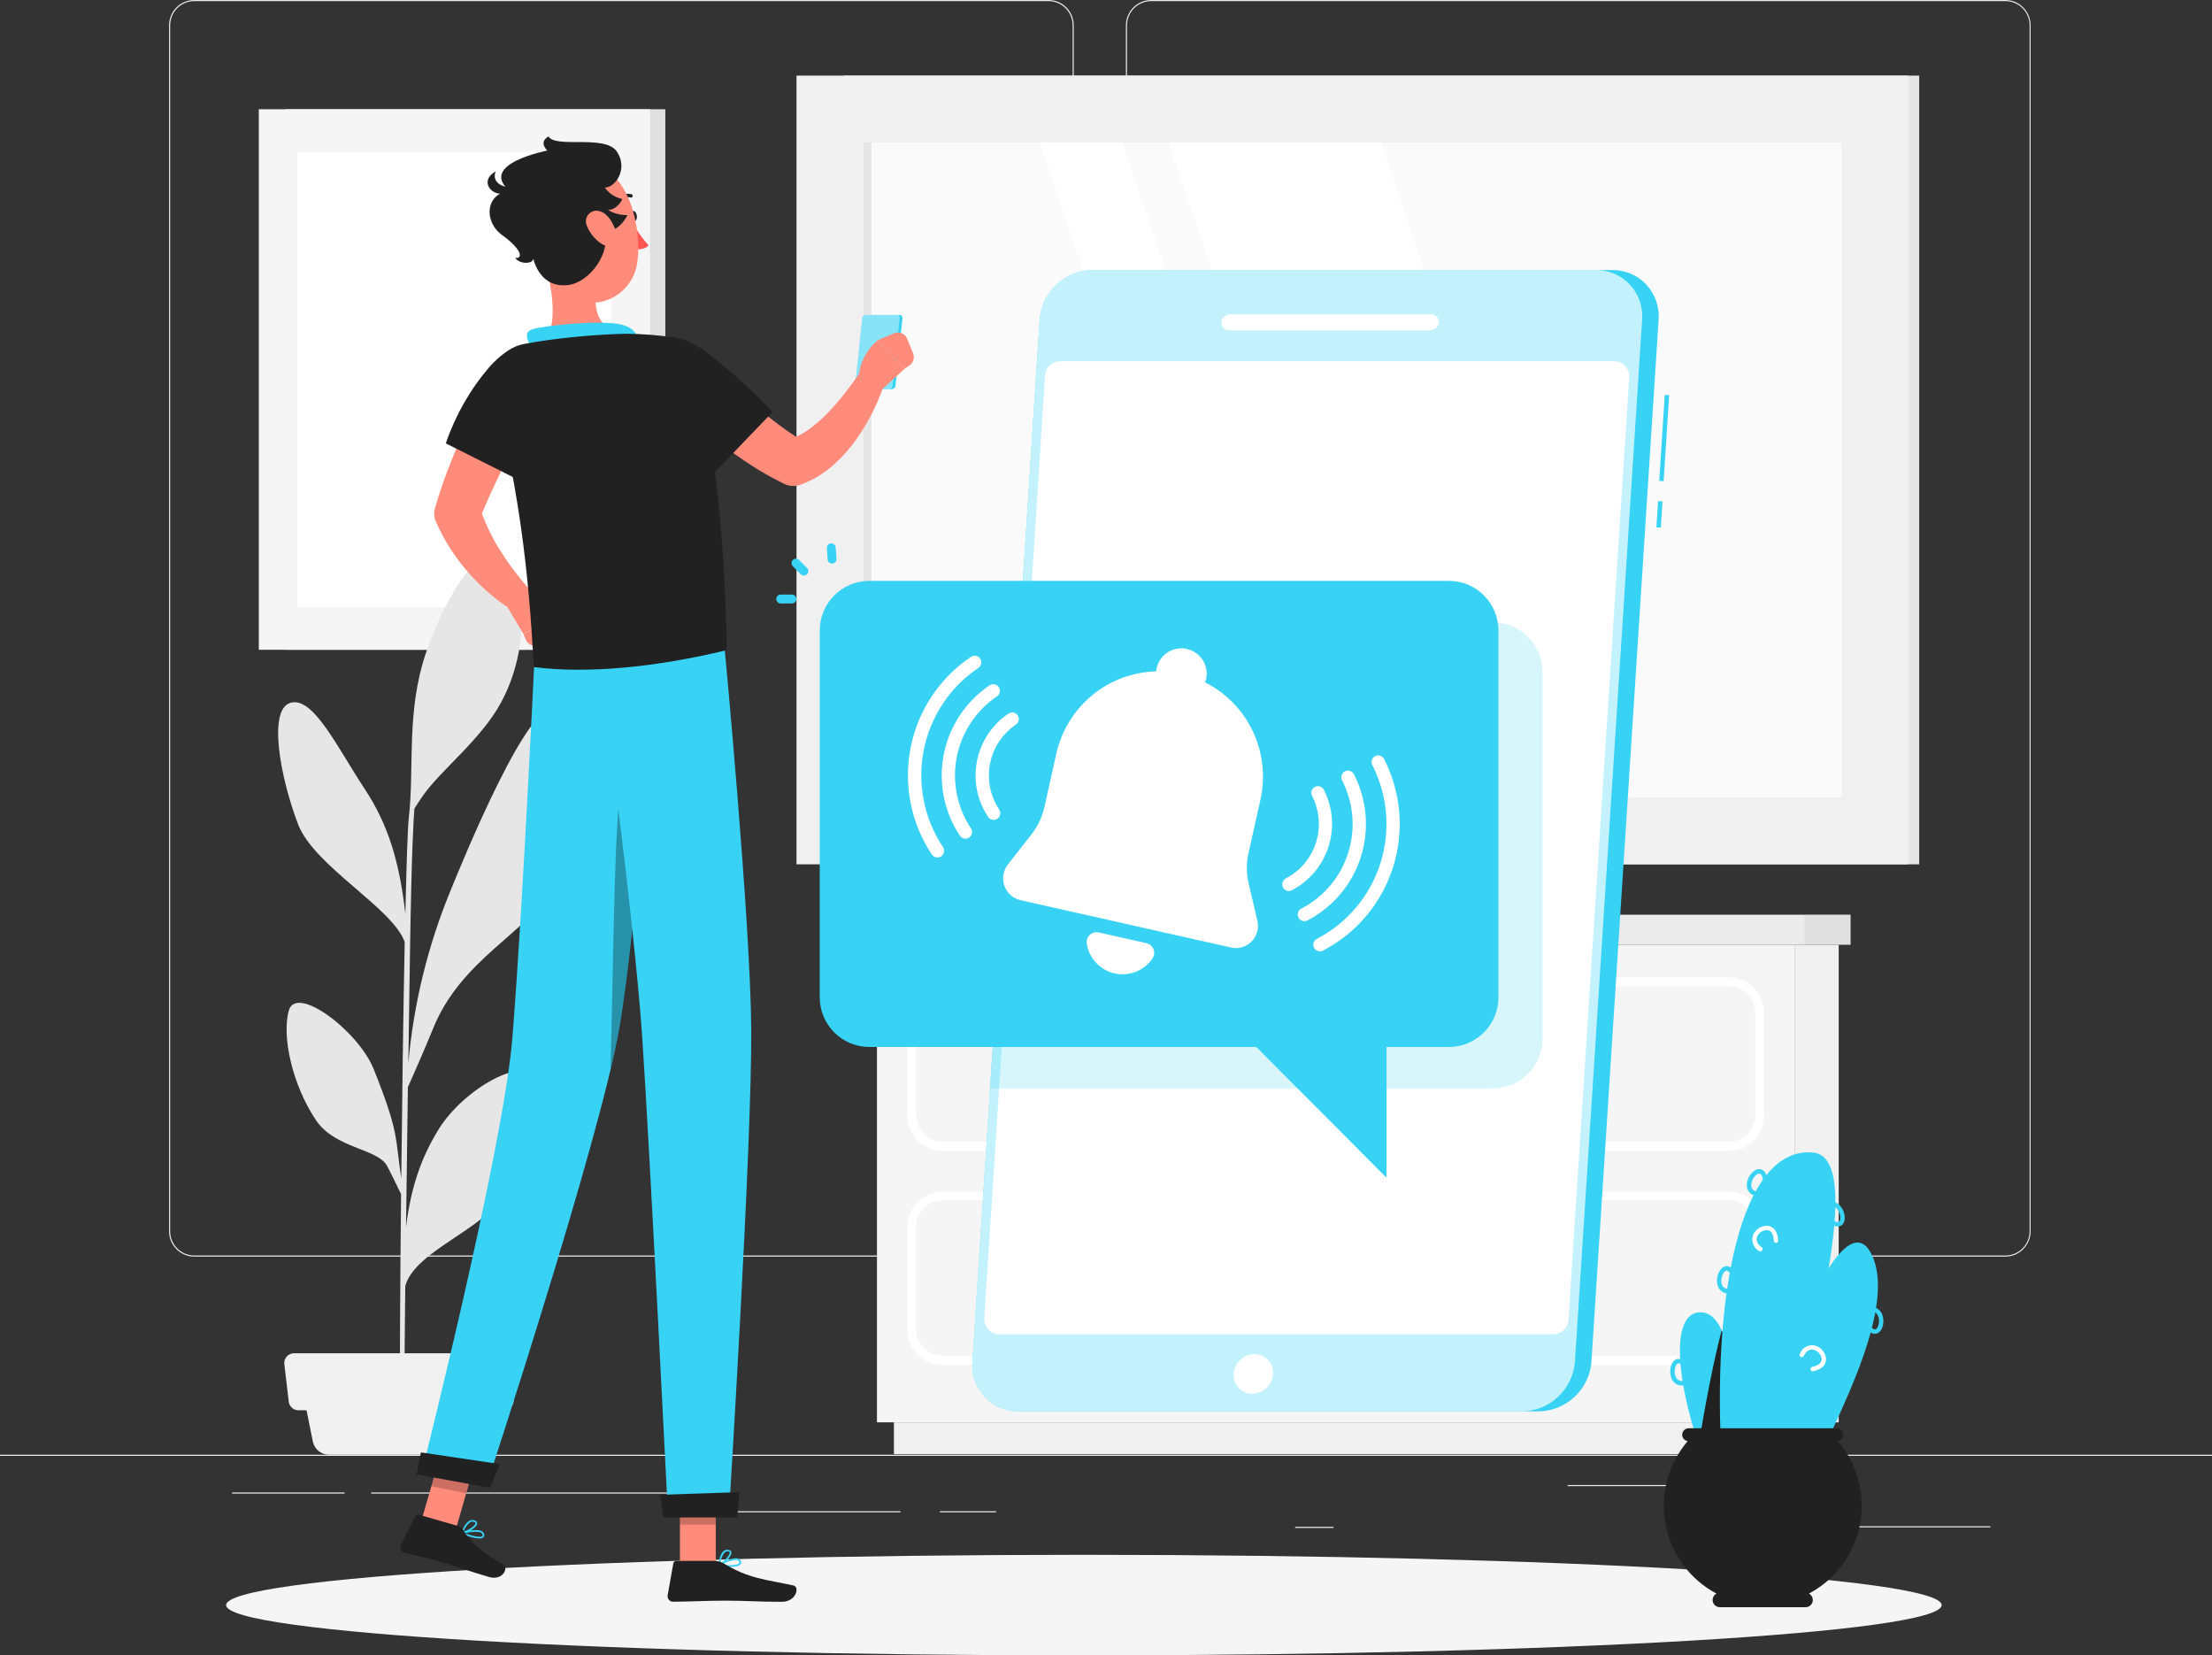 <svg width="274" height="205" viewBox="0 0 274 205" fill="none" xmlns="http://www.w3.org/2000/svg">
<rect x="0" y="0" width="274" height="205" fill="#333333" stroke="none"/>
<g clip-path="url(#clip0_153_5867)">
<path d="M274 180.154H0V180.292H274V180.154Z" fill="#EBEBEB"/>
<path d="M246.545 189.006H228.395V189.144H246.545V189.006Z" fill="#EBEBEB"/>
<path d="M165.189 189.078H160.427V189.216H165.189V189.078Z" fill="#EBEBEB"/>
<path d="M227.842 183.901H194.173V184.038H227.842V183.901Z" fill="#EBEBEB"/>
<path d="M123.377 187.147H116.423V187.285H123.377V187.147Z" fill="#EBEBEB"/>
<path d="M111.545 187.147H91.362V187.285H111.545V187.147Z" fill="#EBEBEB"/>
<path d="M42.684 184.825H28.748V184.963H42.684V184.825Z" fill="#EBEBEB"/>
<path d="M87.011 184.825H45.972V184.963H87.011V184.825Z" fill="#EBEBEB"/>
<path d="M129.876 155.616H24.063C23.234 155.615 22.439 155.283 21.854 154.694C21.268 154.105 20.939 153.307 20.939 152.475V3.141C20.939 2.309 21.268 1.511 21.854 0.922C22.439 0.333 23.234 0.001 24.063 0L129.876 0C130.706 0 131.502 0.331 132.089 0.92C132.675 1.509 133.005 2.308 133.005 3.141V152.475C133.005 152.888 132.924 153.296 132.767 153.677C132.61 154.058 132.379 154.405 132.089 154.696C131.798 154.988 131.453 155.219 131.073 155.377C130.694 155.535 130.287 155.616 129.876 155.616ZM24.063 0.138C23.27 0.139 22.51 0.456 21.951 1.019C21.391 1.583 21.076 2.346 21.076 3.141V152.475C21.076 153.271 21.391 154.034 21.951 154.597C22.51 155.16 23.27 155.477 24.063 155.479H129.876C130.669 155.477 131.429 155.161 131.99 154.597C132.551 154.034 132.867 153.271 132.868 152.475V3.141C132.867 2.345 132.551 1.582 131.99 1.019C131.429 0.456 130.669 0.139 129.876 0.138H24.063Z" fill="#EBEBEB"/>
<path d="M248.414 155.616H142.595C141.766 155.615 140.971 155.284 140.384 154.695C139.798 154.106 139.467 153.308 139.466 152.475V3.141C139.467 2.309 139.798 1.511 140.384 0.922C140.971 0.333 141.766 0.001 142.595 0L248.414 0C249.242 0.003 250.035 0.335 250.619 0.924C251.204 1.513 251.532 2.31 251.532 3.141V152.475C251.532 153.306 251.204 154.104 250.619 154.692C250.035 155.281 249.242 155.614 248.414 155.616ZM142.595 0.138C141.802 0.139 141.042 0.456 140.481 1.019C139.92 1.582 139.604 2.345 139.603 3.141V152.475C139.604 153.271 139.92 154.034 140.481 154.597C141.042 155.161 141.802 155.477 142.595 155.479H248.414C249.207 155.477 249.967 155.161 250.528 154.597C251.089 154.034 251.405 153.271 251.406 152.475V3.141C251.405 2.345 251.089 1.582 250.528 1.019C249.967 0.456 249.207 0.139 248.414 0.138H142.595Z" fill="#EBEBEB"/>
<path d="M104.547 107.036L237.733 107.036V9.364L104.547 9.364V107.036Z" fill="#E6E6E6"/>
<path d="M98.662 107.036L236.369 107.036V9.364L98.662 9.364V107.036Z" fill="#F0F0F0"/>
<path d="M228.127 98.767V17.644L106.904 17.644V98.767L228.127 98.767Z" fill="#FAFAFA"/>
<path d="M198.655 98.762L171.058 17.639H144.705L172.302 98.762H198.655Z" fill="white"/>
<path d="M166.641 98.762L139.044 17.639H128.775L156.372 98.762H166.641Z" fill="white"/>
<path d="M107.951 98.762V17.639H106.904V98.762H107.951Z" fill="#E6E6E6"/>
<path d="M35.384 80.468H82.414L82.414 13.529H35.384L35.384 80.468Z" fill="#E0E0E0"/>
<path d="M32.058 80.468H80.534L80.534 13.529H32.058L32.058 80.468Z" fill="#F5F5F5"/>
<path d="M75.75 75.192V18.805L36.842 18.805V75.192H75.75Z" fill="white"/>
<path d="M53.666 127.332C57.156 118.689 65.459 115.465 68.33 110.007C72.084 102.855 72.062 92.121 68.878 88.248C66.094 84.886 56.888 107.636 55.852 110.183C53.01 117.043 51.232 124.3 50.58 131.7C50.657 126.358 50.728 121.451 50.789 117.665C50.986 105.314 51.227 101.347 51.337 100.12C51.72 99.526 52.175 98.833 52.433 98.47C54.663 95.312 59.606 91.56 62.077 86.977C65.683 80.281 65.102 72.271 62.571 69.289C59.924 66.169 55.249 73.541 52.767 80.842C50.285 88.143 51.342 95.147 50.646 101.199C50.504 102.393 50.35 106.909 50.213 113.181C49.457 106.436 47.956 101.914 45.177 97.705C41.758 92.528 38.804 86.218 35.987 87.032C33.17 87.846 34.683 96.192 36.913 102.051C38.908 107.284 48.69 112.466 50.131 116.664C49.961 125.159 49.808 135.92 49.704 145.95C48.931 140.773 49.462 140.338 46.295 132.41C44.415 127.695 36.716 121.885 35.784 125.126C34.853 128.366 36.261 134.479 39.171 138.765C41.522 142.225 46.733 142.22 47.939 144.365C48.218 144.866 49.15 146.786 49.682 147.886C49.556 160.122 49.501 170.922 49.561 174.608L50.065 174.647C50.065 173.695 50.104 167.467 50.202 159.242C51.468 154.841 59.99 152.299 62.62 147.743C65.36 142.973 67.355 137.406 66.171 133.681C65.185 130.572 57.403 134.781 54.274 139.947C52.175 143.375 50.893 147.039 50.295 151.958C50.367 146.346 50.449 140.316 50.526 134.627C51.167 133.197 52.608 129.923 53.666 127.332Z" fill="#E6E6E6"/>
<path d="M58.669 180.154H40.76C40.287 180.154 39.828 179.989 39.462 179.688C39.096 179.388 38.844 178.969 38.749 178.504L37.478 172.204H61.957L60.685 178.498C60.59 178.965 60.337 179.384 59.97 179.685C59.603 179.987 59.143 180.153 58.669 180.154Z" fill="#F0F0F0"/>
<path d="M62.472 174.647H36.963C36.667 174.646 36.382 174.536 36.162 174.338C35.942 174.141 35.801 173.869 35.768 173.574L35.22 168.925C35.202 168.756 35.219 168.585 35.27 168.424C35.322 168.262 35.407 168.113 35.519 167.986C35.632 167.86 35.77 167.758 35.924 167.689C36.078 167.619 36.245 167.583 36.415 167.583H62.96C63.129 167.582 63.297 167.618 63.451 167.687C63.606 167.756 63.744 167.858 63.857 167.985C63.97 168.111 64.055 168.261 64.106 168.423C64.157 168.585 64.174 168.756 64.154 168.925L63.606 173.574C63.574 173.859 63.443 174.123 63.235 174.319C63.027 174.516 62.757 174.632 62.472 174.647Z" fill="#F0F0F0"/>
<path d="M222.285 176.144H227.76V117.005H222.285V176.144Z" fill="#F0F0F0"/>
<path d="M110.729 180.083H225.661V176.143H110.729V180.083Z" fill="#F0F0F0"/>
<path d="M222.291 117H108.63V176.138H222.291V117Z" fill="#F5F5F5"/>
<path d="M223.579 117H229.234V113.27H223.579V117Z" fill="#E0E0E0"/>
<path d="M223.579 113.275H107.156V117.005H223.579V113.275Z" fill="#EBEBEB"/>
<path d="M214.131 142.544H116.784C115.622 142.544 114.506 142.081 113.684 141.255C112.862 140.43 112.4 139.31 112.4 138.143V125.439C112.4 124.272 112.862 123.153 113.684 122.327C114.506 121.502 115.622 121.038 116.784 121.038H214.131C215.294 121.038 216.409 121.502 217.231 122.327C218.053 123.153 218.515 124.272 218.515 125.439V138.093C218.522 138.676 218.413 139.253 218.196 139.793C217.978 140.333 217.656 140.824 217.249 141.238C216.841 141.652 216.355 141.98 215.82 142.205C215.285 142.429 214.711 142.544 214.131 142.544ZM116.784 122.138C115.912 122.138 115.076 122.486 114.459 123.105C113.843 123.724 113.496 124.564 113.496 125.439V138.093C113.496 138.969 113.843 139.809 114.459 140.428C115.076 141.047 115.912 141.394 116.784 141.394H214.131C215.003 141.394 215.839 141.047 216.456 140.428C217.073 139.809 217.419 138.969 217.419 138.093V125.439C217.419 124.564 217.073 123.724 216.456 123.105C215.839 122.486 215.003 122.138 214.131 122.138H116.784Z" fill="white"/>
<path d="M214.131 169.035H116.784C115.622 169.035 114.506 168.572 113.684 167.746C112.862 166.921 112.4 165.801 112.4 164.634V151.98C112.4 150.813 112.862 149.693 113.684 148.868C114.506 148.042 115.622 147.579 116.784 147.579H214.131C215.294 147.579 216.409 148.042 217.231 148.868C218.053 149.693 218.515 150.813 218.515 151.98V164.634C218.515 165.801 218.053 166.921 217.231 167.746C216.409 168.572 215.294 169.035 214.131 169.035ZM116.784 148.635C115.912 148.635 115.076 148.983 114.459 149.602C113.843 150.221 113.496 151.061 113.496 151.936V164.59C113.496 165.465 113.843 166.305 114.459 166.924C115.076 167.543 115.912 167.891 116.784 167.891H214.131C215.003 167.891 215.839 167.543 216.456 166.924C217.073 166.305 217.419 165.465 217.419 164.59V151.936C217.419 151.061 217.073 150.221 216.456 149.602C215.839 148.983 215.003 148.635 214.131 148.635H116.784Z" fill="white"/>
<path d="M192.008 133.742H138.907C138.53 133.74 138.168 133.589 137.901 133.321C137.634 133.053 137.484 132.69 137.482 132.311V131.271C137.484 130.892 137.634 130.529 137.901 130.261C138.168 129.993 138.53 129.842 138.907 129.841H192.008C192.386 129.842 192.747 129.993 193.014 130.261C193.281 130.529 193.432 130.892 193.433 131.271V132.311C193.432 132.69 193.281 133.053 193.014 133.321C192.747 133.589 192.386 133.74 192.008 133.742ZM138.907 130.941C138.821 130.944 138.739 130.98 138.678 131.041C138.616 131.102 138.581 131.185 138.578 131.271V132.311C138.58 132.398 138.615 132.481 138.676 132.543C138.737 132.605 138.82 132.64 138.907 132.641H192.008C192.095 132.641 192.179 132.606 192.241 132.545C192.302 132.483 192.337 132.399 192.337 132.311V131.271C192.336 131.184 192.301 131.101 192.239 131.039C192.178 130.978 192.095 130.943 192.008 130.941H138.907Z" fill="white"/>
<path d="M192.008 160.232H138.907C138.53 160.231 138.168 160.08 137.901 159.812C137.634 159.544 137.484 159.181 137.482 158.802V157.762C137.484 157.383 137.634 157.02 137.901 156.752C138.168 156.484 138.53 156.333 138.907 156.332H192.008C192.386 156.333 192.747 156.484 193.014 156.752C193.281 157.02 193.432 157.383 193.433 157.762V158.802C193.432 159.181 193.281 159.544 193.014 159.812C192.747 160.08 192.386 160.231 192.008 160.232ZM138.907 157.432C138.821 157.435 138.739 157.47 138.678 157.532C138.616 157.593 138.581 157.675 138.578 157.762V158.802C138.58 158.889 138.615 158.972 138.676 159.034C138.737 159.095 138.82 159.131 138.907 159.132H192.008C192.095 159.132 192.179 159.097 192.241 159.035C192.302 158.973 192.337 158.889 192.337 158.802V157.762C192.336 157.675 192.301 157.592 192.239 157.53C192.178 157.469 192.095 157.433 192.008 157.432H138.907Z" fill="white"/>
<path d="M134.26 205C192.941 205 240.512 202.212 240.512 198.772C240.512 195.332 192.941 192.544 134.26 192.544C75.579 192.544 28.008 195.332 28.008 198.772C28.008 202.212 75.579 205 134.26 205Z" fill="#F5F5F5"/>
<path d="M205.388 62.058L205.179 65.297L205.726 65.332L205.934 62.093L205.388 62.058Z" fill="#37D2F4"/>
<path d="M206.213 48.907L205.53 59.553L206.076 59.588L206.76 48.942L206.213 48.907Z" fill="#37D2F4"/>
<path d="M199.713 33.439H135.296C133.639 33.47 132.054 34.12 130.849 35.261C129.644 36.403 128.907 37.954 128.78 39.612L120.456 168.628C120.395 169.418 120.499 170.213 120.76 170.961C121.022 171.709 121.435 172.395 121.975 172.974C122.515 173.553 123.168 174.013 123.895 174.324C124.621 174.636 125.404 174.793 126.193 174.784H190.6C192.256 174.758 193.844 174.113 195.052 172.974C196.26 171.836 197.001 170.286 197.132 168.628L205.451 39.612C205.514 38.82 205.412 38.024 205.152 37.274C204.891 36.524 204.478 35.836 203.938 35.255C203.398 34.675 202.744 34.213 202.016 33.9C201.289 33.588 200.504 33.431 199.713 33.439Z" fill="#37D2F4"/>
<path opacity="0.7" d="M197.669 33.439H135.296C133.639 33.47 132.054 34.12 130.849 35.261C129.644 36.403 128.907 37.954 128.78 39.612L120.456 168.628C120.395 169.418 120.499 170.213 120.76 170.961C121.022 171.709 121.435 172.395 121.975 172.974C122.515 173.553 123.168 174.013 123.895 174.324C124.621 174.636 125.404 174.793 126.193 174.784H188.556C190.214 174.758 191.803 174.111 193.011 172.97C194.219 171.829 194.96 170.277 195.088 168.617L203.407 39.612C203.47 38.82 203.368 38.024 203.108 37.274C202.847 36.524 202.434 35.836 201.894 35.255C201.354 34.675 200.7 34.213 199.972 33.9C199.245 33.588 198.46 33.431 197.669 33.439Z" fill="white"/>
<path d="M192.408 165.244H123.799C123.542 165.245 123.287 165.192 123.051 165.09C122.815 164.988 122.603 164.838 122.427 164.649C122.251 164.461 122.116 164.238 122.029 163.995C121.943 163.752 121.907 163.494 121.925 163.236L129.454 46.495C129.485 46.018 129.695 45.571 130.042 45.244C130.389 44.917 130.847 44.735 131.323 44.734H199.938C200.197 44.734 200.453 44.788 200.69 44.892C200.927 44.996 201.14 45.148 201.316 45.339C201.492 45.529 201.627 45.754 201.712 46C201.798 46.245 201.832 46.505 201.812 46.764L194.282 163.511C194.245 163.984 194.031 164.425 193.684 164.747C193.336 165.068 192.881 165.246 192.408 165.244Z" fill="white"/>
<path d="M177.163 40.911H152.223C152.095 40.913 151.968 40.888 151.85 40.837C151.733 40.787 151.626 40.713 151.539 40.619C151.451 40.526 151.384 40.414 151.341 40.293C151.299 40.172 151.282 40.043 151.292 39.915C151.317 39.649 151.438 39.401 151.631 39.218C151.825 39.035 152.078 38.928 152.344 38.919H177.283C177.412 38.917 177.539 38.942 177.656 38.992C177.774 39.042 177.881 39.117 177.968 39.211C178.056 39.304 178.123 39.415 178.166 39.536C178.208 39.658 178.225 39.787 178.215 39.915C178.19 40.181 178.069 40.428 177.876 40.612C177.682 40.795 177.429 40.901 177.163 40.911Z" fill="white"/>
<path d="M157.698 170.147C157.657 170.806 157.369 171.425 156.892 171.88C156.416 172.335 155.785 172.592 155.128 172.601C154.812 172.603 154.499 172.541 154.208 172.417C153.917 172.293 153.655 172.11 153.437 171.88C153.22 171.65 153.052 171.377 152.944 171.079C152.836 170.781 152.79 170.463 152.81 170.147C152.851 169.488 153.139 168.869 153.616 168.414C154.092 167.959 154.722 167.701 155.38 167.693C155.696 167.69 156.009 167.753 156.3 167.877C156.591 168.001 156.853 168.183 157.071 168.413C157.288 168.644 157.456 168.916 157.564 169.215C157.672 169.513 157.718 169.83 157.698 170.147Z" fill="white"/>
<path opacity="0.2" d="M184.934 77.068H126.347L122.62 134.793H184.934C186.559 134.788 188.117 134.138 189.267 132.985C190.417 131.831 191.065 130.268 191.071 128.636V83.23C191.067 81.597 190.419 80.033 189.269 78.878C188.119 77.723 186.56 77.073 184.934 77.068Z" fill="#37D2F4"/>
<path d="M179.476 71.935H107.677C104.287 71.935 101.539 74.694 101.539 78.097V123.492C101.539 126.895 104.287 129.654 107.677 129.654H179.476C182.865 129.654 185.613 126.895 185.613 123.492V78.097C185.613 74.694 182.865 71.935 179.476 71.935Z" fill="#37D2F4"/>
<path d="M99.577 71.275C99.433 71.274 99.296 71.217 99.194 71.115L98.207 70.125C98.105 70.022 98.048 69.882 98.048 69.737C98.048 69.592 98.105 69.452 98.207 69.349C98.258 69.298 98.319 69.257 98.385 69.229C98.452 69.201 98.524 69.186 98.596 69.186C98.668 69.186 98.74 69.201 98.807 69.229C98.874 69.257 98.934 69.298 98.985 69.349L99.966 70.334C100.018 70.385 100.058 70.446 100.086 70.513C100.114 70.58 100.128 70.652 100.128 70.725C100.128 70.797 100.114 70.869 100.086 70.936C100.058 71.003 100.018 71.064 99.966 71.115C99.915 71.166 99.854 71.207 99.787 71.234C99.721 71.261 99.649 71.275 99.577 71.275Z" fill="#37D2F4"/>
<path d="M98.092 74.73H96.706C96.56 74.73 96.421 74.672 96.318 74.569C96.215 74.466 96.158 74.326 96.158 74.18C96.158 74.034 96.215 73.894 96.318 73.791C96.421 73.688 96.56 73.63 96.706 73.63H98.092C98.237 73.63 98.377 73.688 98.48 73.791C98.582 73.894 98.64 74.034 98.64 74.18C98.64 74.326 98.582 74.466 98.48 74.569C98.377 74.672 98.237 74.73 98.092 74.73Z" fill="#37D2F4"/>
<path d="M103.068 69.789C102.929 69.79 102.795 69.737 102.693 69.642C102.592 69.547 102.53 69.417 102.52 69.278L102.421 67.886C102.416 67.813 102.425 67.741 102.448 67.672C102.471 67.603 102.507 67.54 102.554 67.485C102.601 67.43 102.659 67.385 102.724 67.353C102.788 67.321 102.859 67.302 102.931 67.297C103.075 67.288 103.218 67.337 103.326 67.433C103.435 67.528 103.502 67.664 103.512 67.809L103.616 69.195C103.621 69.267 103.612 69.34 103.589 69.409C103.566 69.478 103.53 69.541 103.483 69.596C103.435 69.65 103.378 69.695 103.313 69.728C103.249 69.76 103.178 69.779 103.106 69.784L103.068 69.789Z" fill="#37D2F4"/>
<path d="M149.708 123.723L171.754 145.851V123.723H149.708Z" fill="#37D2F4"/>
<path d="M155.753 114.029L154.657 109.352C154.38 108.126 154.38 106.854 154.657 105.628L156.142 98.971C156.765 96.135 156.427 93.171 155.182 90.55C153.937 87.929 151.856 85.8 149.27 84.501C149.314 84.374 149.363 84.259 149.396 84.127C149.578 83.312 149.431 82.458 148.986 81.752C148.541 81.046 147.835 80.547 147.023 80.364C146.211 80.181 145.36 80.329 144.657 80.775C143.954 81.222 143.457 81.931 143.275 82.746C143.247 82.876 143.231 83.009 143.225 83.142C140.333 83.21 137.546 84.245 135.306 86.083C133.066 87.92 131.5 90.456 130.857 93.287L129.372 99.939C129.098 101.166 128.555 102.316 127.783 103.306L124.829 107.075C124.546 107.444 124.36 107.878 124.289 108.338C124.217 108.798 124.261 109.269 124.418 109.707C124.574 110.145 124.838 110.537 125.185 110.846C125.531 111.155 125.95 111.372 126.402 111.476L152.432 117.33C152.887 117.442 153.364 117.435 153.816 117.31C154.267 117.184 154.68 116.944 155.013 116.613C155.346 116.282 155.589 115.87 155.719 115.418C155.848 114.965 155.86 114.487 155.753 114.029Z" fill="white"/>
<path d="M136.096 115.47C135.898 115.427 135.692 115.432 135.497 115.488C135.302 115.543 135.123 115.645 134.977 115.786C134.83 115.927 134.721 116.102 134.658 116.295C134.595 116.489 134.581 116.695 134.616 116.895C134.766 117.779 135.174 118.599 135.789 119.249C136.404 119.9 137.197 120.351 138.069 120.547C138.941 120.743 139.85 120.674 140.683 120.349C141.515 120.024 142.232 119.458 142.743 118.722C142.86 118.556 142.934 118.364 142.959 118.163C142.985 117.961 142.96 117.757 142.888 117.567C142.816 117.377 142.699 117.208 142.546 117.075C142.394 116.941 142.211 116.848 142.014 116.802L136.096 115.47Z" fill="white"/>
<path d="M116.105 106.183C115.969 106.183 115.836 106.15 115.716 106.085C115.597 106.021 115.495 105.928 115.42 105.815C112.832 101.922 111.89 97.156 112.801 92.566C113.713 87.975 116.403 83.936 120.281 81.338C120.462 81.216 120.684 81.173 120.898 81.216C121.112 81.259 121.3 81.386 121.42 81.569C121.541 81.751 121.585 81.974 121.541 82.189C121.498 82.403 121.372 82.592 121.19 82.713C117.68 85.073 115.247 88.736 114.425 92.896C113.603 97.057 114.459 101.375 116.806 104.901C116.927 105.083 116.972 105.306 116.93 105.52C116.888 105.735 116.762 105.924 116.582 106.046C116.44 106.139 116.274 106.187 116.105 106.183Z" fill="white"/>
<path d="M119.585 103.862C119.45 103.862 119.318 103.829 119.2 103.766C119.081 103.702 118.98 103.611 118.905 103.499C116.934 100.533 116.216 96.903 116.909 93.407C117.603 89.911 119.651 86.834 122.604 84.853C122.785 84.74 123.003 84.703 123.211 84.748C123.419 84.793 123.602 84.917 123.72 85.095C123.839 85.272 123.884 85.489 123.847 85.7C123.809 85.91 123.692 86.098 123.519 86.223C120.928 87.96 119.13 90.659 118.521 93.726C117.912 96.793 118.541 99.978 120.27 102.58C120.391 102.762 120.435 102.984 120.393 103.199C120.351 103.413 120.226 103.602 120.045 103.724C119.908 103.814 119.748 103.862 119.585 103.862Z" fill="white"/>
<path d="M123.07 101.529C122.935 101.53 122.802 101.497 122.683 101.432C122.564 101.368 122.463 101.274 122.39 101.16C121.719 100.151 121.253 99.019 121.018 97.829C120.783 96.639 120.784 95.414 121.021 94.225C121.258 93.035 121.727 91.904 122.4 90.896C123.073 89.888 123.938 89.024 124.944 88.352C125.125 88.239 125.342 88.201 125.551 88.246C125.759 88.291 125.942 88.416 126.06 88.594C126.179 88.771 126.224 88.988 126.187 89.199C126.149 89.409 126.032 89.597 125.859 89.722C125.033 90.275 124.324 90.986 123.771 91.814C123.219 92.643 122.835 93.572 122.641 94.55C122.447 95.528 122.447 96.534 122.641 97.511C122.835 98.489 123.219 99.419 123.771 100.247C123.891 100.429 123.935 100.651 123.893 100.865C123.851 101.08 123.726 101.268 123.547 101.391C123.405 101.485 123.239 101.533 123.07 101.529Z" fill="white"/>
<path d="M163.496 117.814C163.345 117.814 163.196 117.773 163.067 117.694C162.937 117.616 162.832 117.503 162.761 117.368C162.665 117.175 162.649 116.951 162.715 116.745C162.782 116.539 162.926 116.368 163.118 116.268C166.872 114.321 169.703 110.956 170.987 106.914C172.272 102.872 171.905 98.483 169.968 94.712C169.879 94.52 169.868 94.3 169.937 94.1C170.005 93.899 170.148 93.732 170.336 93.635C170.523 93.537 170.741 93.516 170.944 93.575C171.147 93.634 171.319 93.77 171.425 93.953C172.485 96.014 173.129 98.264 173.321 100.575C173.514 102.886 173.251 105.212 172.548 107.421C171.844 109.629 170.714 111.677 169.222 113.448C167.73 115.218 165.905 116.675 163.852 117.737C163.741 117.79 163.619 117.816 163.496 117.814Z" fill="white"/>
<path d="M161.572 114.078C161.389 114.078 161.21 114.015 161.066 113.901C160.921 113.787 160.819 113.628 160.776 113.448C160.732 113.269 160.75 113.08 160.826 112.912C160.901 112.744 161.031 112.607 161.194 112.521C162.565 111.811 163.783 110.836 164.779 109.653C165.774 108.47 166.528 107.102 166.996 105.626C167.465 104.151 167.64 102.597 167.51 101.054C167.381 99.511 166.949 98.008 166.241 96.632C166.141 96.437 166.122 96.211 166.188 96.002C166.255 95.793 166.401 95.619 166.595 95.518C166.789 95.417 167.015 95.398 167.223 95.465C167.431 95.531 167.604 95.678 167.704 95.873C168.512 97.441 169.004 99.154 169.152 100.913C169.3 102.673 169.101 104.444 168.567 106.126C168.032 107.808 167.173 109.368 166.038 110.716C164.902 112.065 163.513 113.175 161.95 113.985C161.833 114.045 161.704 114.077 161.572 114.078Z" fill="white"/>
<path d="M159.649 110.343C159.466 110.34 159.289 110.276 159.146 110.161C159.003 110.046 158.901 109.887 158.858 109.708C158.815 109.529 158.832 109.341 158.907 109.173C158.981 109.005 159.109 108.867 159.271 108.78C160.154 108.324 160.938 107.698 161.58 106.937C162.221 106.176 162.707 105.296 163.009 104.346C163.311 103.396 163.423 102.396 163.339 101.403C163.255 100.41 162.977 99.443 162.52 98.558C162.471 98.461 162.441 98.356 162.432 98.248C162.424 98.14 162.436 98.031 162.469 97.928C162.502 97.825 162.555 97.729 162.625 97.647C162.695 97.564 162.78 97.496 162.877 97.447C162.973 97.397 163.077 97.367 163.185 97.358C163.293 97.349 163.401 97.362 163.504 97.395C163.607 97.428 163.702 97.482 163.784 97.552C163.866 97.622 163.934 97.708 163.984 97.804C165.099 99.983 165.307 102.517 164.564 104.85C163.82 107.184 162.184 109.125 160.016 110.249C159.902 110.308 159.777 110.34 159.649 110.343Z" fill="white"/>
<path d="M111.441 39.002H107.255C107.145 39.006 107.041 39.048 106.96 39.122C106.879 39.195 106.826 39.295 106.811 39.404L105.934 47.788C105.928 47.839 105.932 47.89 105.947 47.939C105.962 47.987 105.988 48.032 106.021 48.07C106.055 48.108 106.096 48.138 106.143 48.159C106.189 48.18 106.239 48.19 106.29 48.19H110.477C110.586 48.187 110.691 48.145 110.772 48.071C110.854 47.998 110.906 47.897 110.921 47.788L111.792 39.404C111.798 39.353 111.794 39.303 111.779 39.255C111.764 39.206 111.739 39.162 111.706 39.124C111.673 39.086 111.632 39.055 111.587 39.034C111.541 39.013 111.492 39.002 111.441 39.002Z" fill="#37D2F4"/>
<path opacity="0.4" d="M111.063 39.002H107.255C107.145 39.006 107.041 39.048 106.96 39.122C106.879 39.195 106.826 39.295 106.811 39.404L105.934 47.788C105.928 47.839 105.932 47.89 105.947 47.938C105.962 47.987 105.988 48.032 106.021 48.07C106.055 48.108 106.096 48.138 106.143 48.159C106.189 48.18 106.239 48.19 106.29 48.19H110.126C110.235 48.187 110.339 48.144 110.419 48.071C110.5 47.997 110.551 47.897 110.564 47.788L111.441 39.404C111.449 39.351 111.445 39.297 111.429 39.246C111.413 39.196 111.385 39.149 111.349 39.111C111.313 39.072 111.268 39.042 111.219 39.023C111.169 39.005 111.116 38.997 111.063 39.002Z" fill="white"/>
<path d="M90.458 194.04C91.006 194.04 91.554 193.963 91.746 193.705C91.793 193.638 91.818 193.558 91.818 193.476C91.818 193.395 91.793 193.315 91.746 193.248C91.708 193.186 91.658 193.132 91.598 193.089C91.539 193.047 91.472 193.017 91.401 193.001C90.656 192.797 89.143 193.683 89.077 193.721C89.06 193.733 89.046 193.75 89.038 193.769C89.031 193.789 89.029 193.811 89.034 193.831C89.038 193.853 89.048 193.873 89.064 193.889C89.079 193.905 89.1 193.915 89.121 193.919C89.563 193.997 90.01 194.037 90.458 194.04ZM91.127 193.177C91.195 193.177 91.264 193.186 91.33 193.204C91.418 193.223 91.495 193.277 91.543 193.353C91.62 193.479 91.598 193.545 91.543 193.584C91.352 193.87 90.228 193.881 89.401 193.76C89.932 193.452 90.519 193.253 91.127 193.177Z" fill="#37D2F4"/>
<path d="M89.11 193.919C89.124 193.925 89.14 193.925 89.154 193.919C89.702 193.683 90.7 192.715 90.595 192.214C90.595 192.093 90.48 191.95 90.19 191.917C90.087 191.905 89.982 191.915 89.883 191.947C89.784 191.978 89.692 192.03 89.614 192.098C89.066 192.566 89.006 193.749 89.001 193.815C89 193.834 89.004 193.853 89.013 193.871C89.021 193.888 89.034 193.903 89.05 193.914C89.069 193.921 89.09 193.923 89.11 193.919ZM90.119 192.115H90.179C90.371 192.115 90.387 192.214 90.387 192.236C90.453 192.539 89.762 193.298 89.231 193.622C89.264 193.119 89.456 192.639 89.779 192.252C89.873 192.169 89.993 192.12 90.119 192.115Z" fill="#37D2F4"/>
<path d="M88.661 183.499H84.222V193.815H88.661V183.499Z" fill="#FF8B7B"/>
<path d="M52.033 188.896L56.466 189.381L59.354 179.362L54.921 178.883L52.033 188.896Z" fill="#FF8B7B"/>
<path d="M58.526 190.393C59.074 190.536 59.622 190.596 59.869 190.393C59.929 190.337 59.97 190.263 59.986 190.182C60.002 190.1 59.992 190.016 59.957 189.942C59.934 189.873 59.898 189.809 59.851 189.755C59.804 189.7 59.747 189.655 59.683 189.623C58.998 189.243 57.299 189.716 57.228 189.738C57.207 189.744 57.188 189.756 57.174 189.773C57.161 189.789 57.153 189.81 57.151 189.832C57.151 189.853 57.158 189.875 57.169 189.893C57.181 189.911 57.197 189.926 57.217 189.936C57.641 190.123 58.078 190.276 58.526 190.393ZM59.392 189.733C59.459 189.746 59.524 189.77 59.584 189.804C59.665 189.843 59.728 189.912 59.759 189.997C59.803 190.145 59.759 190.2 59.759 190.228C59.496 190.459 58.395 190.184 57.611 189.87C58.19 189.708 58.795 189.662 59.392 189.733Z" fill="#37D2F4"/>
<path d="M57.239 189.942H57.282C57.83 189.843 59.091 189.172 59.113 188.666C59.113 188.544 59.069 188.379 58.789 188.28C58.692 188.242 58.587 188.225 58.482 188.231C58.377 188.236 58.274 188.265 58.181 188.313C57.535 188.621 57.173 189.755 57.156 189.804C57.148 189.82 57.143 189.838 57.143 189.857C57.143 189.875 57.148 189.893 57.156 189.909C57.166 189.921 57.179 189.93 57.193 189.936C57.208 189.942 57.223 189.944 57.239 189.942ZM58.663 188.462H58.729C58.91 188.528 58.904 188.605 58.904 188.627C58.904 188.935 58.028 189.491 57.425 189.672C57.577 189.195 57.876 188.779 58.28 188.484C58.401 188.43 58.537 188.423 58.663 188.462Z" fill="#37D2F4"/>
<path d="M56.702 188.968L51.852 187.57C51.768 187.545 51.679 187.55 51.599 187.584C51.519 187.619 51.453 187.68 51.413 187.758L49.627 191.312C49.585 191.402 49.564 191.501 49.564 191.6C49.564 191.7 49.587 191.799 49.629 191.889C49.671 191.979 49.733 192.059 49.809 192.123C49.885 192.186 49.975 192.233 50.071 192.258C51.77 192.715 52.619 192.852 54.751 193.468C56.06 193.848 58.729 194.761 60.543 195.284C62.357 195.807 63.026 194.096 62.324 193.721C59.178 192.043 58.17 190.69 57.337 189.43C57.188 189.204 56.962 189.04 56.702 188.968Z" fill="#212121"/>
<path d="M88.612 193.298H83.767C83.681 193.297 83.597 193.327 83.531 193.382C83.464 193.438 83.42 193.515 83.406 193.6L82.699 197.562C82.683 197.66 82.688 197.76 82.715 197.855C82.742 197.951 82.788 198.039 82.853 198.115C82.917 198.19 82.997 198.251 83.086 198.292C83.176 198.333 83.274 198.354 83.373 198.354C85.121 198.354 87.642 198.222 89.839 198.222C92.409 198.222 93.812 198.365 96.826 198.365C98.645 198.365 99.073 196.516 98.3 196.346C94.799 195.587 92.776 195.504 89.697 193.644C89.372 193.435 88.997 193.315 88.612 193.298Z" fill="#212121"/>
<path opacity="0.2" d="M88.661 183.499H84.222V188.819H88.661V183.499Z" fill="black"/>
<path opacity="0.2" d="M54.921 178.883L59.354 179.367L57.748 184.924L53.43 184.049L54.921 178.883Z" fill="black"/>
<path d="M81.362 80.919C81.362 80.919 78.912 114.541 76.72 127.294C74.303 141.262 60.242 184.027 60.242 184.027L52.186 182.553C52.186 182.553 62.34 142.39 63.464 128.559C64.686 113.55 66.155 82.609 66.155 82.609L81.362 80.919Z" fill="#37D2F4"/>
<path opacity="0.3" d="M77.235 94.877C77.674 93.029 78.682 95.356 79.855 99.389C78.967 109.369 77.816 120.928 76.72 127.294C76.473 128.724 76.101 130.452 75.624 132.41C76.029 118.166 76.046 99.873 77.235 94.877Z" fill="black"/>
<path d="M89.73 79.984C89.73 79.984 92.946 113.804 93.056 127.387C93.171 141.521 90.272 187.791 90.272 187.791H82.748C82.748 187.791 80.49 142.347 79.553 128.466C78.528 113.336 74.216 81.701 74.216 81.701L89.73 79.984Z" fill="#37D2F4"/>
<path d="M61.924 181.31C61.957 181.31 60.658 184.237 60.658 184.237L51.594 182.586L52.142 179.863L61.924 181.31Z" fill="#212121"/>
<path d="M91.587 184.781C91.62 184.781 91.297 187.917 91.297 187.917H82.156L81.784 185.117L91.587 184.781Z" fill="#212121"/>
<path d="M66.374 49.851C65.771 51.023 65.108 52.255 64.505 53.471L62.664 57.136C62.066 58.357 61.48 59.584 60.916 60.805C60.351 62.027 59.82 63.259 59.365 64.48L59.321 62.555C59.642 63.543 60.027 64.51 60.472 65.449C60.685 65.933 60.959 66.395 61.195 66.874C61.431 67.352 61.743 67.809 62.023 68.26C62.604 69.193 63.233 70.094 63.908 70.961C64.248 71.396 64.587 71.836 64.949 72.26C65.311 72.683 65.705 73.113 66.045 73.47L66.154 73.591C66.294 73.746 66.401 73.926 66.47 74.123C66.54 74.319 66.57 74.527 66.559 74.735C66.549 74.943 66.497 75.147 66.408 75.335C66.319 75.523 66.194 75.691 66.04 75.83C65.793 76.049 65.486 76.187 65.16 76.224C64.833 76.261 64.503 76.197 64.215 76.04C63.648 75.719 63.099 75.368 62.571 74.989C62.023 74.62 61.54 74.246 61.047 73.844C60.06 73.029 59.133 72.143 58.274 71.192C57.399 70.229 56.602 69.197 55.891 68.106C55.161 66.992 54.527 65.817 53.994 64.596C53.76 64.078 53.719 63.492 53.879 62.945L53.956 62.687C54.373 61.253 54.838 59.853 55.353 58.489C55.869 57.125 56.417 55.788 56.998 54.478C57.545 53.158 58.187 51.865 58.828 50.583C59.469 49.301 60.116 48.041 60.855 46.765C61.264 46.031 61.945 45.489 62.75 45.257C63.554 45.024 64.418 45.119 65.153 45.522C65.888 45.925 66.434 46.603 66.674 47.408C66.914 48.214 66.828 49.082 66.434 49.824L66.374 49.851Z" fill="#FF8B7B"/>
<path d="M69.519 47.904C69.739 52.096 64.993 59.809 64.993 59.809L55.222 54.907C56.409 51.43 58.247 48.213 60.636 45.428C65.804 39.684 69.317 44.014 69.519 47.904Z" fill="#212121"/>
<path d="M62.899 75.253L64.867 78.554L68.96 75.924C68.244 74.64 67.125 73.63 65.776 73.052C65.464 72.952 65.127 72.968 64.826 73.096C64.524 73.224 64.278 73.456 64.132 73.751L62.899 75.253Z" fill="#FF8B7B"/>
<path d="M66.505 79.962L68.407 79.605C68.567 79.574 68.72 79.512 68.856 79.422C68.993 79.333 69.11 79.217 69.202 79.081C69.293 78.946 69.358 78.793 69.39 78.633C69.423 78.473 69.424 78.307 69.393 78.147L68.96 75.946L64.867 78.576L65.141 79.241C65.254 79.499 65.45 79.71 65.698 79.841C65.945 79.972 66.23 80.014 66.505 79.962Z" fill="#FF8B7B"/>
<path d="M78.052 26.799C78.09 27.156 78.315 27.437 78.545 27.415C78.775 27.393 78.928 27.09 78.885 26.733C78.841 26.375 78.621 26.095 78.391 26.111C78.161 26.128 78.008 26.436 78.052 26.799Z" fill="#212121"/>
<path d="M78.282 27.437C78.835 28.504 79.526 29.494 80.337 30.38C79.789 31.03 78.693 30.843 78.693 30.843L78.282 27.437Z" fill="#FF5652"/>
<path d="M76.517 24.901C76.546 24.904 76.574 24.901 76.602 24.892C76.629 24.884 76.654 24.87 76.676 24.851C76.866 24.673 77.097 24.544 77.348 24.476C77.6 24.407 77.864 24.402 78.117 24.461C78.144 24.468 78.171 24.47 78.198 24.467C78.225 24.463 78.251 24.454 78.275 24.44C78.299 24.427 78.319 24.408 78.335 24.386C78.352 24.364 78.363 24.339 78.37 24.312C78.382 24.258 78.373 24.202 78.346 24.154C78.318 24.106 78.274 24.07 78.222 24.054C77.901 23.975 77.567 23.978 77.247 24.06C76.928 24.143 76.634 24.303 76.391 24.527C76.362 24.556 76.342 24.592 76.332 24.632C76.323 24.672 76.325 24.714 76.338 24.753C76.351 24.792 76.375 24.827 76.407 24.853C76.438 24.879 76.477 24.895 76.517 24.901Z" fill="#212121"/>
<path d="M67.004 30.81C68.051 33.99 69.443 39.865 67.459 42.215C67.459 42.215 68.763 45.422 74.769 44.916C81.383 44.366 77.509 41.367 77.509 41.367C73.794 40.817 73.542 38.127 73.849 35.558L67.004 30.81Z" fill="#FF8B7B"/>
<path d="M66.04 43.354C65.42 42.358 64.73 41.219 65.903 40.795C67.19 40.328 74.424 39.569 76.999 40.201C79.575 40.834 79.049 42.952 79.049 42.952L66.04 43.354Z" fill="#37D2F4"/>
<path d="M87.22 44.696C88.162 45.565 89.181 46.523 90.195 47.408C91.209 48.294 92.234 49.191 93.264 50.06C94.294 50.929 95.347 51.749 96.404 52.547C97.462 53.345 98.536 54.065 99.61 54.72L97.418 54.517C98.329 54.273 99.191 53.872 99.966 53.334C100.869 52.705 101.71 51.99 102.476 51.199C103.297 50.351 104.068 49.454 104.783 48.514C105.15 48.041 105.517 47.557 105.879 47.056C106.241 46.556 106.57 46.027 106.871 45.565L106.931 45.477C107.14 45.16 107.454 44.928 107.819 44.824C108.183 44.719 108.572 44.749 108.916 44.908C109.26 45.067 109.536 45.345 109.693 45.69C109.851 46.036 109.88 46.427 109.775 46.792C109.567 47.507 109.348 48.118 109.096 48.762C108.844 49.405 108.581 50.027 108.285 50.643C107.682 51.899 106.98 53.104 106.186 54.247C105.349 55.457 104.375 56.565 103.282 57.548C102.072 58.632 100.668 59.476 99.144 60.035C98.817 60.15 98.471 60.2 98.124 60.18C97.778 60.16 97.439 60.072 97.127 59.919L96.947 59.826C95.585 59.155 94.264 58.403 92.99 57.575C91.746 56.767 90.541 55.925 89.379 55.028C88.217 54.131 87.094 53.213 85.998 52.277C84.902 51.342 83.844 50.33 82.748 49.235C82.179 48.639 81.862 47.846 81.864 47.021C81.865 46.196 82.185 45.404 82.755 44.81C83.326 44.217 84.103 43.868 84.924 43.838C85.746 43.807 86.547 44.097 87.159 44.646L87.22 44.696Z" fill="#FF8B7B"/>
<path d="M83.871 41.841C83.871 41.841 89.395 47.227 90.036 80.507C81.203 82.653 72.703 83.45 66.138 82.609C65.826 78.438 65.36 63.947 61.14 48.663C60.958 48.019 60.912 47.345 61.003 46.682C61.095 46.02 61.323 45.383 61.673 44.814C62.023 44.245 62.487 43.755 63.036 43.376C63.585 42.996 64.207 42.736 64.861 42.611C65.7 42.446 66.582 42.297 67.459 42.176C70.79 41.703 74.146 41.42 77.509 41.329C79.639 41.345 81.766 41.516 83.871 41.841Z" fill="#212121"/>
<path d="M79.586 47.639C80.134 51.804 87.258 59.809 87.258 59.809L95.714 51.006C93.201 48.358 90.486 45.911 87.592 43.689C81.394 39.062 79.093 43.777 79.586 47.639Z" fill="#212121"/>
<path d="M109.227 48.256L112.055 45.664L108.668 42.171C107.548 43.129 106.777 44.433 106.476 45.879C106.438 46.21 106.52 46.544 106.707 46.819C106.895 47.094 107.175 47.291 107.496 47.376L109.227 48.256Z" fill="#FF8B7B"/>
<path d="M113.096 43.755L112.367 41.956C112.305 41.803 112.212 41.664 112.095 41.547C111.978 41.43 111.839 41.337 111.686 41.275C111.533 41.212 111.369 41.181 111.203 41.183C111.038 41.184 110.875 41.219 110.723 41.285L108.646 42.16L112.055 45.664L112.647 45.257C112.884 45.098 113.058 44.861 113.14 44.587C113.222 44.313 113.207 44.019 113.096 43.755Z" fill="#FF8B7B"/>
<path d="M66.16 26.959C66.955 31.36 67.196 33.968 69.662 36.064C73.372 39.217 78.49 36.763 78.978 32.262C79.438 28.219 78.063 21.699 73.602 20.274C69.141 18.849 65.365 22.557 66.16 26.959Z" fill="#FF8B7B"/>
<path d="M74.802 28.565C76.342 28.923 77.542 27.135 77.706 26.629C76.956 26.7 75.624 26.309 75.361 25.974C76.183 26.045 76.978 25.028 77.076 24.637C76.203 24.468 75.43 23.963 74.923 23.229C76.254 23.229 77.854 20.852 76.391 18.745C74.928 16.637 68.812 18.404 67.941 16.896C66.659 17.65 67.799 18.645 67.799 18.645C67.799 18.645 59.146 20.296 63.135 23.641C60.209 23.911 59.798 27.382 62.236 29.143C64.675 30.903 64.801 32.075 63.831 31.927C64.22 32.681 65.957 32.779 66.056 32.048C66.467 33.577 67.651 35.64 70.38 35.299C73.109 34.958 75.794 31.14 74.802 28.565Z" fill="#212121"/>
<path d="M63.902 23.135C61.842 23.421 60.905 22.254 61.42 21.226C58.866 22.557 61.656 25.429 63.902 23.135Z" fill="#212121"/>
<path d="M72.67 27.899C73.025 28.82 73.652 29.609 74.468 30.161C75.564 30.887 76.556 30.161 76.369 29.06C76.199 28.048 75.427 26.447 74.287 26.161C74.05 26.082 73.796 26.073 73.555 26.136C73.313 26.198 73.094 26.328 72.924 26.511C72.754 26.694 72.64 26.922 72.595 27.168C72.55 27.414 72.576 27.668 72.67 27.899Z" fill="#FF8B7B"/>
<path d="M211.955 182.965C207.9 173.359 206.262 162.059 210.903 162.532C215.665 162.994 215.106 180.027 215.879 181.898C214.394 183.207 211.955 182.965 211.955 182.965Z" fill="#37D2F4"/>
<path d="M213.271 164.744C212.273 168.402 211.216 174.069 210.41 178.867C210.87 180.242 211.391 181.617 211.955 182.971C211.955 182.971 214.389 183.18 215.885 181.898C215.271 180.424 215.49 169.508 213.271 164.744Z" fill="#212121"/>
<path d="M213.293 181.211C212.021 160.794 215.485 141.879 224.603 142.731C232.429 143.469 221.019 177.832 221.239 181.794C217.655 183.208 213.293 181.211 213.293 181.211Z" fill="#37D2F4"/>
<path d="M219.2 181.073C220.63 166.405 228.341 149.284 231.651 155.006C235.854 162.262 225.075 179.565 224.784 182.41C222.088 182.987 219.2 181.073 219.2 181.073Z" fill="#37D2F4"/>
<path d="M217.759 148.178C216.833 148.029 216.318 147.446 216.378 146.632C216.444 145.708 217.2 144.789 217.901 144.778C218.241 144.778 218.811 144.948 218.953 146.225L218.405 146.285C218.34 145.686 218.159 145.328 217.918 145.328C217.545 145.328 216.975 146.01 216.931 146.67C216.893 147.221 217.2 147.529 217.852 147.639L217.759 148.178Z" fill="#37D2F4"/>
<path d="M227.601 151.881C227.203 151.846 226.823 151.699 226.505 151.457L226.801 151C227.31 151.331 227.705 151.419 227.858 151.226C228.089 150.934 227.93 150.065 227.453 149.608C227.069 149.234 226.62 149.267 226.121 149.702L225.765 149.289C225.893 149.145 226.049 149.027 226.224 148.944C226.398 148.862 226.588 148.815 226.781 148.807C226.973 148.8 227.166 148.831 227.346 148.9C227.527 148.968 227.692 149.073 227.831 149.207C228.5 149.845 228.724 151.017 228.286 151.573C228.205 151.676 228.1 151.757 227.981 151.811C227.862 151.865 227.731 151.889 227.601 151.881Z" fill="#37D2F4"/>
<path d="M214.169 160.183C213.838 160.207 213.509 160.108 213.244 159.906C212.98 159.703 212.798 159.41 212.734 159.083C212.514 158.186 212.953 157.075 213.621 156.849C213.934 156.739 214.537 156.734 215.063 157.905L214.558 158.131C214.312 157.581 214.01 157.289 213.797 157.366C213.446 157.487 213.112 158.313 213.249 158.951C213.375 159.473 213.797 159.688 214.421 159.589L214.504 160.139C214.393 160.161 214.282 160.176 214.169 160.183Z" fill="#37D2F4"/>
<path d="M208.333 171.577C208.065 171.583 207.802 171.507 207.578 171.36C207.354 171.212 207.18 171 207.078 170.752C206.695 169.915 206.919 168.744 207.528 168.392C207.818 168.226 208.41 168.105 209.144 169.156L208.695 169.475C208.344 168.975 208.01 168.749 207.802 168.87C207.478 169.057 207.303 169.926 207.577 170.521C207.802 171.01 208.229 171.142 208.848 170.922L209.029 171.445C208.806 171.527 208.571 171.571 208.333 171.577Z" fill="#37D2F4"/>
<path d="M218.044 154.967C217.987 154.967 217.932 154.95 217.885 154.918C217.548 154.724 217.291 154.416 217.158 154.049C217.026 153.683 217.027 153.281 217.161 152.915C217.321 152.55 217.593 152.246 217.937 152.048C218.281 151.85 218.68 151.768 219.074 151.815C219.414 151.881 220.208 152.184 220.263 153.647C220.263 153.72 220.234 153.79 220.183 153.842C220.131 153.893 220.062 153.922 219.989 153.922C219.916 153.922 219.847 153.893 219.795 153.842C219.744 153.79 219.715 153.72 219.715 153.647C219.682 152.882 219.425 152.42 218.975 152.338C218.703 152.316 218.43 152.38 218.195 152.521C217.96 152.662 217.775 152.873 217.666 153.124C217.468 153.592 217.666 154.065 218.214 154.456C218.262 154.489 218.298 154.538 218.316 154.593C218.335 154.649 218.336 154.709 218.318 154.765C218.3 154.821 218.265 154.87 218.218 154.904C218.17 154.939 218.113 154.957 218.055 154.956L218.044 154.967Z" fill="white"/>
<path d="M224.537 169.816C224.475 169.817 224.414 169.795 224.365 169.755C224.317 169.715 224.285 169.658 224.274 169.596C224.266 169.561 224.265 169.525 224.272 169.489C224.278 169.454 224.291 169.42 224.31 169.39C224.33 169.36 224.355 169.334 224.385 169.313C224.414 169.293 224.448 169.279 224.483 169.272C225.228 169.118 225.639 168.776 225.65 168.325C225.624 168.051 225.515 167.792 225.338 167.583C225.16 167.373 224.923 167.223 224.658 167.153C224.165 167.038 223.726 167.307 223.436 167.913C223.42 167.945 223.398 167.974 223.371 167.998C223.344 168.022 223.313 168.041 223.279 168.052C223.244 168.064 223.208 168.069 223.172 168.067C223.136 168.064 223.101 168.055 223.069 168.039C223.036 168.023 223.008 168.001 222.984 167.974C222.96 167.947 222.941 167.915 222.93 167.881C222.918 167.847 222.913 167.811 222.915 167.775C222.918 167.738 222.927 167.703 222.943 167.671C223.071 167.302 223.329 166.992 223.667 166.799C224.006 166.606 224.403 166.542 224.784 166.62C225.171 166.715 225.518 166.933 225.773 167.241C226.027 167.549 226.176 167.931 226.198 168.331C226.198 168.677 226.023 169.514 224.598 169.811L224.537 169.816Z" fill="white"/>
<path d="M232.242 165.178C231.925 165.178 231.503 164.991 231.031 164.282L231.486 163.974C231.826 164.48 232.149 164.711 232.363 164.595C232.692 164.414 232.911 163.55 232.621 162.945C232.412 162.45 231.985 162.307 231.36 162.516L231.19 161.993C232.078 161.696 232.801 161.993 233.125 162.725C233.492 163.577 233.245 164.738 232.626 165.079C232.509 165.146 232.377 165.18 232.242 165.178Z" fill="#37D2F4"/>
<path d="M230.609 186.465C230.614 183.529 229.565 180.689 227.656 178.465C227.842 178.436 228.012 178.341 228.137 178.198C228.261 178.055 228.331 177.873 228.335 177.684C228.334 177.468 228.248 177.262 228.096 177.11C227.944 176.957 227.739 176.871 227.524 176.87H209.177C208.963 176.871 208.758 176.957 208.607 177.11C208.456 177.263 208.372 177.469 208.372 177.684C208.374 177.875 208.444 178.059 208.57 178.202C208.695 178.345 208.868 178.439 209.057 178.465C207.857 179.865 206.986 181.518 206.51 183.302C206.035 185.086 205.966 186.955 206.308 188.769C206.651 190.584 207.397 192.297 208.491 193.782C209.584 195.267 210.997 196.486 212.624 197.347C212.447 197.439 212.305 197.588 212.223 197.77C212.14 197.952 212.121 198.157 212.168 198.351C212.216 198.546 212.327 198.719 212.484 198.842C212.642 198.965 212.836 199.032 213.035 199.031H223.661C223.86 199.032 224.054 198.965 224.211 198.842C224.368 198.719 224.48 198.546 224.527 198.351C224.575 198.157 224.556 197.952 224.473 197.77C224.39 197.588 224.249 197.439 224.072 197.347C226.045 196.302 227.697 194.737 228.849 192.819C230.001 190.901 230.61 188.704 230.609 186.465Z" fill="#212121"/>
</g>
<defs>
<clipPath id="clip0_153_5867">
<rect width="274" height="205" fill="white"/>
</clipPath>
</defs>
</svg>
